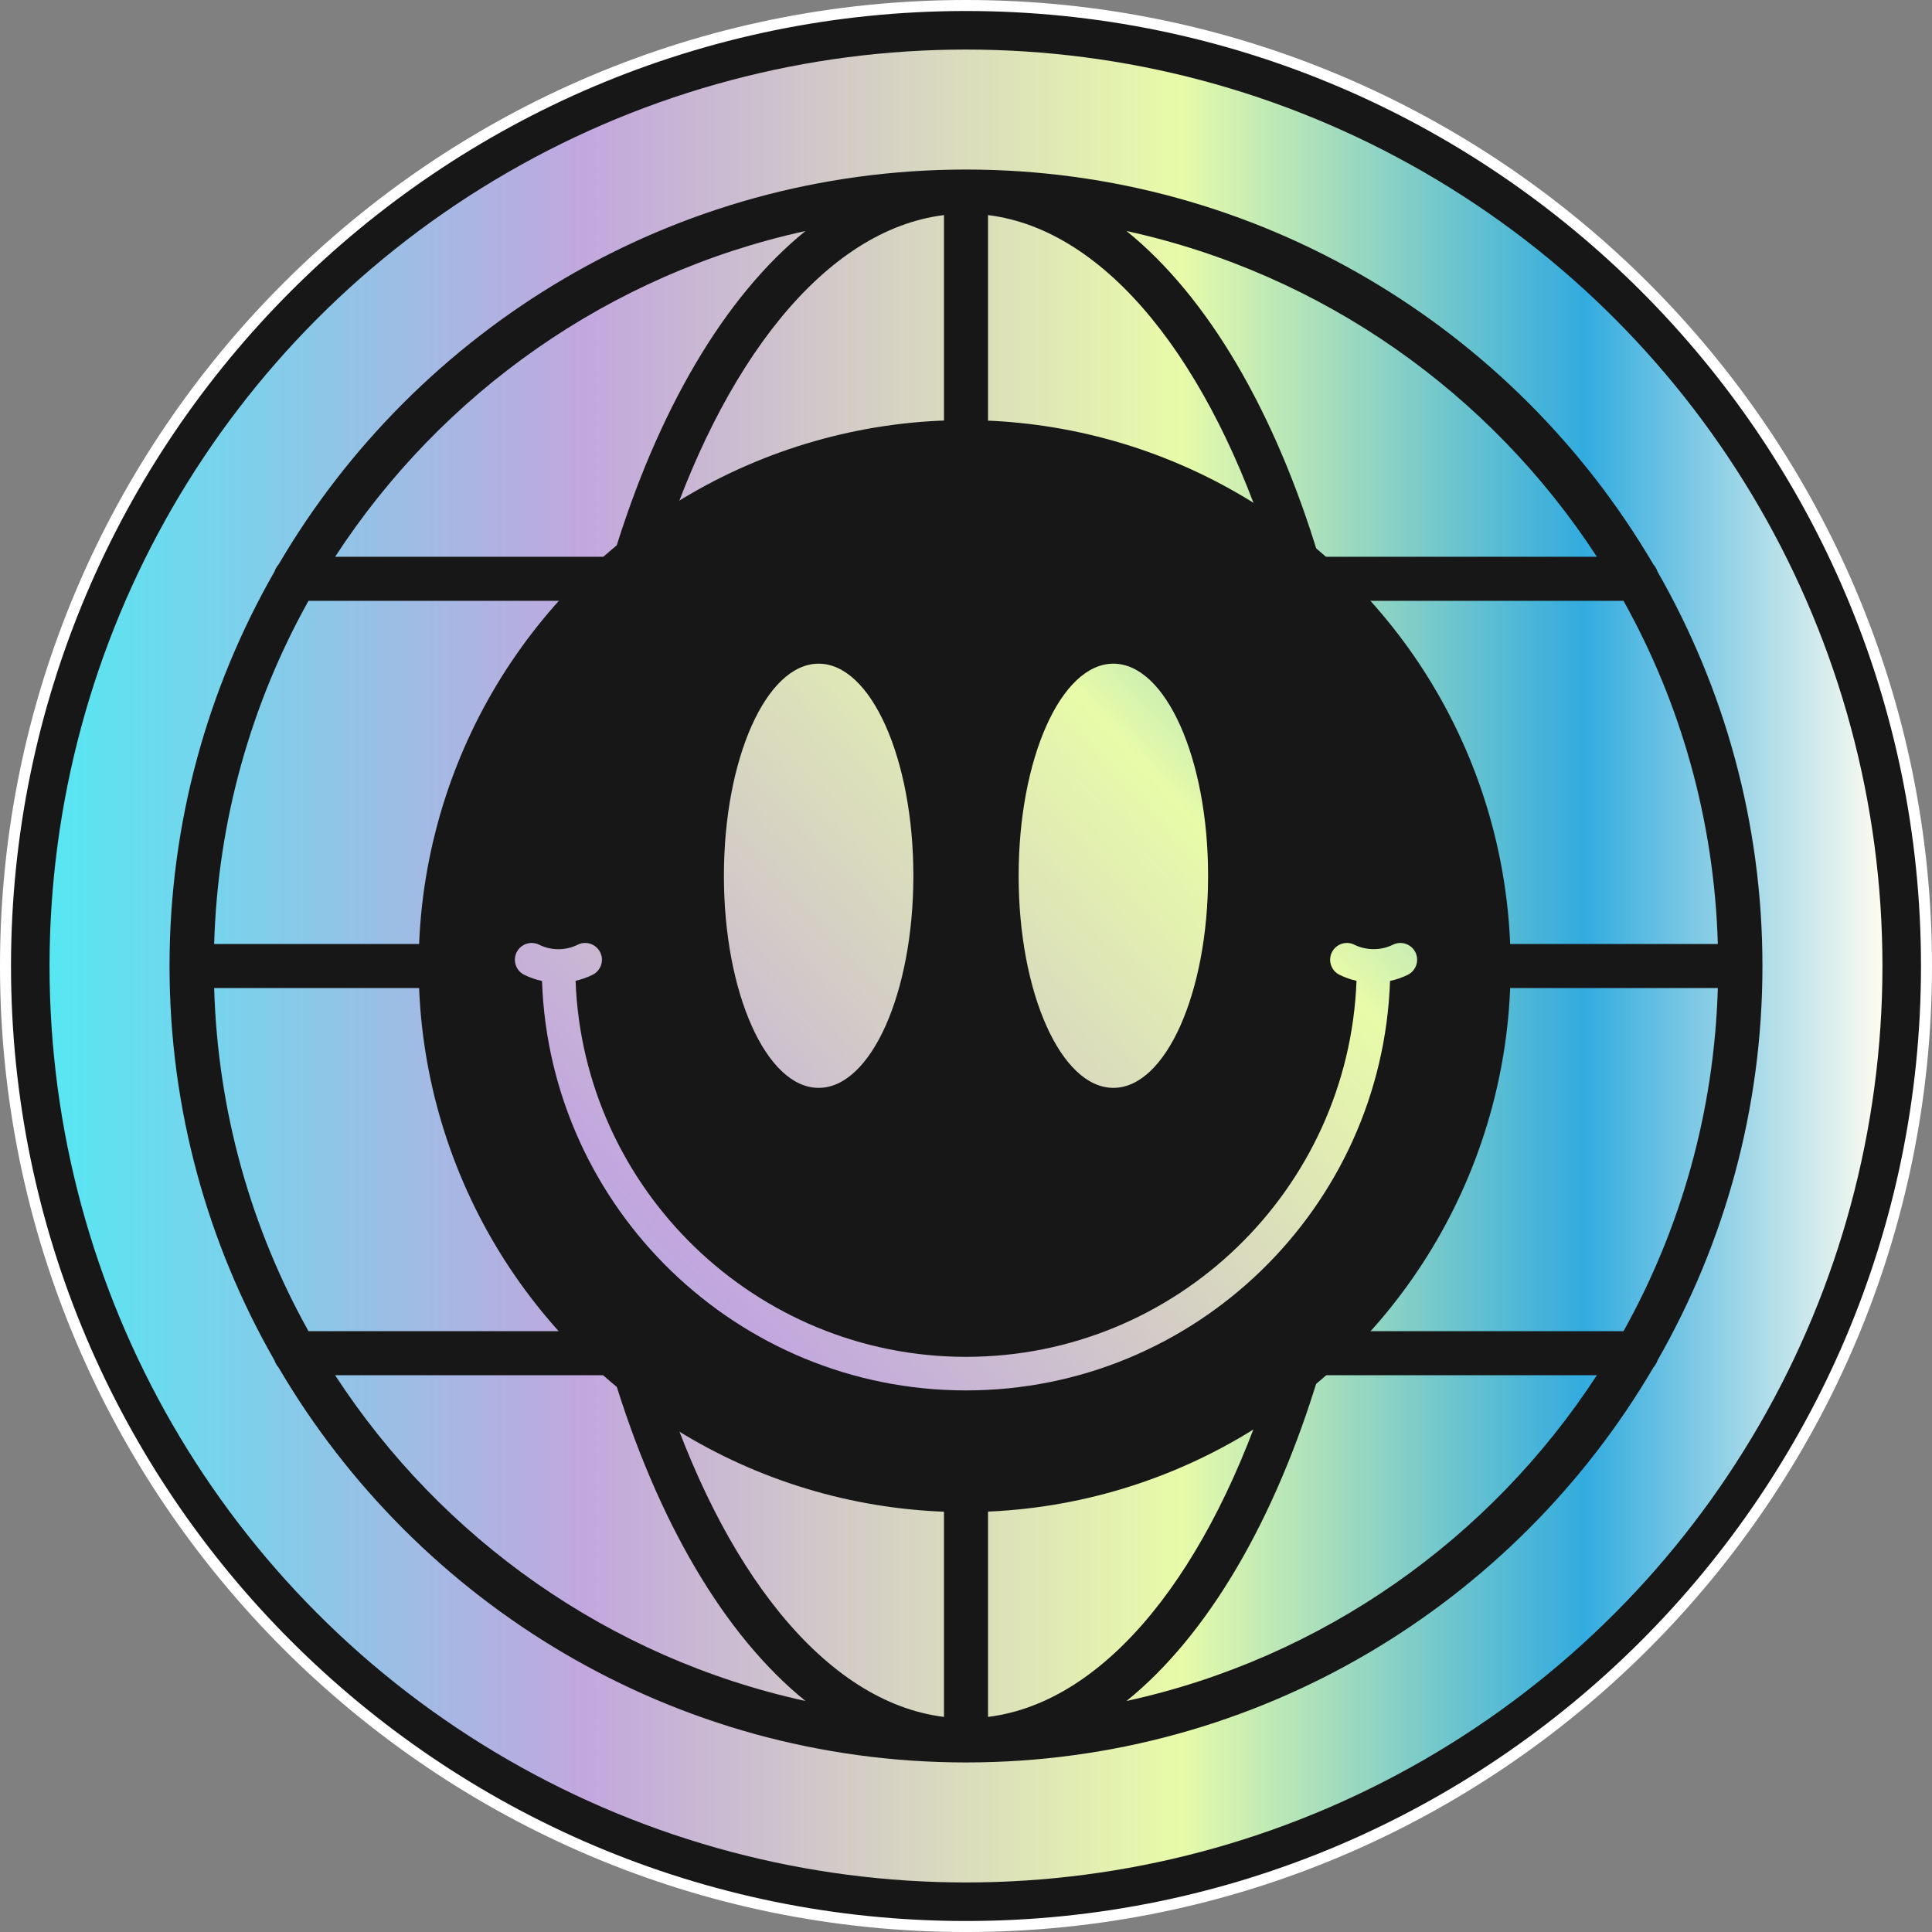 <?xml version="1.0" encoding="UTF-8" standalone="no"?>
<!-- Generator: Adobe Illustrator 27.5.0, SVG Export Plug-In . SVG Version: 6.00 Build 0)  -->

<svg
   version="1.1"
   x="0px"
   y="0px"
   viewBox="0 0 131.569 131.57"
   xml:space="preserve"
   id="svg119"
   sodipodi:docname="y2k.svg"
   width="131.569"
   height="131.57"
   xmlns:inkscape="http://www.inkscape.org/namespaces/inkscape"
   xmlns:sodipodi="http://sodipodi.sourceforge.net/DTD/sodipodi-0.dtd"
   xmlns="http://www.w3.org/2000/svg"
   xmlns:svg="http://www.w3.org/2000/svg"><rect x="0" y="0" width="131.569" height="131.57" fill="#808080" stroke="none"/><defs
   id="defs119" /><sodipodi:namedview
   id="namedview119"
   pagecolor="#ffffff"
   bordercolor="#000000"
   borderopacity="0.25"
   inkscape:showpageshadow="2"
   inkscape:pageopacity="0.0"
   inkscape:pagecheckerboard="0"
   inkscape:deskcolor="#d1d1d1"><inkscape:page
     x="0"
     y="0"
     width="131.569"
     height="131.57"
     id="page2"
     margin="0"
     bleed="0" /></sodipodi:namedview>

<g
   id="OBJECTS"
   transform="translate(-394.423,-329.007)">
	<g
   id="g85">
		
		
		
		
		
		
		
		<g
   id="g55"
   inkscape:export-filename="/Users/tal.hayut/Downloads/g55.svg"
   inkscape:export-xdpi="96"
   inkscape:export-ydpi="96">
			<g
   id="g45">
				<path
   style="fill:#171717"
   d="m 460.208,460.202 c -36.067,0 -65.41,-29.343 -65.41,-65.41 0,-36.067 29.343,-65.41 65.41,-65.41 36.066,0 65.409,29.343 65.409,65.41 0,36.067 -29.343,65.41 -65.409,65.41 z"
   id="path44" />
				<path
   style="fill:#ffffff"
   d="m 460.208,460.577 c -36.274,0 -65.785,-29.511 -65.785,-65.785 0,-36.274 29.511,-65.785 65.785,-65.785 36.273,0 65.784,29.511 65.784,65.785 0,36.274 -29.511,65.785 -65.784,65.785 z m 0,-130.82 c -35.86,0 -65.035,29.175 -65.035,65.035 0,35.86 29.175,65.035 65.035,65.035 35.86,0 65.034,-29.175 65.034,-65.035 0,-35.86 -29.174,-65.035 -65.034,-65.035 z"
   id="path45" />
			</g>
			
				<linearGradient
   id="SVGID_00000008868175236019036220000002101531349398688190_"
   gradientUnits="userSpaceOnUse"
   x1="397.798"
   y1="394.792"
   x2="522.617"
   y2="394.792">
				<stop
   offset="0"
   style="stop-color:#56E7F2"
   id="stop45" />
				<stop
   offset="0.292"
   style="stop-color:#C2A7DE"
   id="stop46" />
				<stop
   offset="0.617"
   style="stop-color:#E8FBA9"
   id="stop47" />
				<stop
   offset="0.837"
   style="stop-color:#32ABDF"
   id="stop48" />
				<stop
   offset="1"
   style="stop-color:#FEFCEF"
   id="stop49" />
			</linearGradient>
			<circle
   style="fill:url(#SVGID_00000008868175236019036220000002101531349398688190_)"
   cx="460.207"
   cy="394.792"
   r="62.41"
   id="circle49" />
			<path
   style="fill:#171717"
   d="m 507.302,421.644 c 4.536,-7.924 7.143,-17.086 7.143,-26.852 0,-9.766 -2.608,-18.929 -7.143,-26.853 -0.063,-0.185 -0.16,-0.352 -0.286,-0.496 -9.425,-16.069 -26.872,-26.89 -46.809,-26.89 -19.937,0 -37.384,10.82 -46.809,26.889 -0.126,0.145 -0.224,0.312 -0.287,0.498 -4.536,7.923 -7.143,17.086 -7.143,26.852 0,9.765 2.607,18.927 7.143,26.851 0.063,0.186 0.161,0.354 0.287,0.499 9.425,16.069 26.872,26.888 46.809,26.888 19.937,0 37.384,-10.82 46.809,-26.89 0.126,-0.144 0.223,-0.311 0.286,-0.496 z m -98.295,-25.352 h 23.35 c 0.113,8.456 1.173,16.37 2.989,23.369 h -19.915 c -3.881,-6.959 -6.178,-14.91 -6.424,-23.369 z m 6.424,-26.369 h 19.915 c -1.816,6.999 -2.876,14.913 -2.989,23.369 h -23.35 c 0.246,-8.459 2.543,-16.41 6.424,-23.369 z m 95.976,23.369 h -23.35 c -0.113,-8.457 -1.173,-16.37 -2.989,-23.369 h 19.916 c 3.88,6.959 6.178,14.91 6.423,23.369 z m -26.349,0 h -23.35 v -23.369 h 20.232 c 1.883,6.959 2.999,14.91 3.118,23.369 z m -23.35,-26.369 v -23.268 c 8.103,0.999 15.169,10.027 19.351,23.268 z m -3,-23.268 v 23.268 h -19.353 c 4.183,-13.24 11.249,-22.269 19.353,-23.268 z m 0,26.268 v 23.369 h -23.351 c 0.119,-8.459 1.234,-16.41 3.118,-23.369 z m -23.351,26.369 h 23.351 v 23.369 h -20.233 c -1.884,-6.959 -2.999,-14.91 -3.118,-23.369 z m 23.351,26.369 v 23.268 c -8.104,-0.999 -15.17,-10.027 -19.353,-23.268 z m 3,23.267 V 422.66 h 19.351 c -4.182,13.241 -11.248,22.269 -19.351,23.268 z m 0,-26.267 v -23.369 h 23.35 c -0.119,8.459 -1.234,16.41 -3.118,23.369 z m 26.349,-23.369 h 23.35 c -0.245,8.459 -2.543,16.41 -6.423,23.369 h -19.916 c 1.816,-6.999 2.876,-14.913 2.989,-23.369 z m 15.113,-29.369 h -18.939 c -2.996,-9.913 -7.564,-17.715 -13.092,-22.183 13.366,2.917 24.793,11.063 32.031,22.183 z M 449.276,344.74 c -5.527,4.468 -10.097,12.27 -13.092,22.183 h -18.939 c 7.238,-11.12 18.665,-19.266 32.031,-22.183 z m -32.031,77.921 h 18.939 c 2.995,9.913 7.564,17.715 13.092,22.183 -13.366,-2.917 -24.793,-11.064 -32.031,-22.183 z m 53.894,22.183 c 5.527,-4.468 10.097,-12.271 13.092,-22.183 h 18.939 c -7.238,11.119 -18.665,19.266 -32.031,22.183 z"
   id="path49" />
			<g
   id="g54">
				
					<circle
   transform="matrix(0.707,-0.707,0.707,0.707,-144.369,441.048)"
   style="fill:#171717"
   cx="460.207"
   cy="394.792"
   id="ellipse49"
   r="37.186" />
				
					<linearGradient
   id="SVGID_00000055689014572881607110000003501210287698443142_"
   gradientUnits="userSpaceOnUse"
   x1="412.169"
   y1="442.811"
   x2="515.007"
   y2="348.805">
					<stop
   offset="0"
   style="stop-color:#56E7F2"
   id="stop50" />
					<stop
   offset="0.292"
   style="stop-color:#C2A7DE"
   id="stop51" />
					<stop
   offset="0.617"
   style="stop-color:#E8FBA9"
   id="stop52" />
					<stop
   offset="0.837"
   style="stop-color:#32ABDF"
   id="stop53" />
					<stop
   offset="1"
   style="stop-color:#FEFCEF"
   id="stop54" />
				</linearGradient>
				<path
   style="fill:url(#SVGID_00000055689014572881607110000003501210287698443142_)"
   d="m 490.297,395.389 c -0.387,0.193 -0.795,0.33 -1.212,0.421 -0.539,15.466 -13.28,27.884 -28.876,27.884 -15.596,0 -28.337,-12.418 -28.876,-27.884 -0.418,-0.09 -0.826,-0.228 -1.213,-0.421 -0.565,-0.282 -0.795,-0.968 -0.513,-1.533 0.282,-0.564 0.968,-0.794 1.534,-0.513 0.817,0.407 1.799,0.407 2.623,-0.001 0.57,-0.282 1.251,-0.048 1.532,0.517 0.28,0.565 0.048,1.251 -0.517,1.531 -0.372,0.184 -0.761,0.32 -1.16,0.41 0.533,14.211 12.253,25.608 26.591,25.608 14.338,0 26.058,-11.397 26.591,-25.607 -0.398,-0.09 -0.788,-0.227 -1.16,-0.411 -0.566,-0.281 -0.797,-0.966 -0.516,-1.532 0.279,-0.565 0.967,-0.796 1.531,-0.516 0.813,0.403 1.818,0.402 2.622,0.001 0.568,-0.281 1.251,-0.051 1.534,0.513 0.279,0.565 0.049,1.251 -0.515,1.533 z m -40.125,7.702 c 3.563,0 6.451,-6.467 6.451,-14.444 0,-7.978 -2.888,-14.444 -6.451,-14.444 -3.563,0 -6.451,6.466 -6.451,14.444 0,7.977 2.888,14.444 6.451,14.444 z m 20.071,0 c 3.563,0 6.451,-6.467 6.451,-14.444 0,-7.978 -2.888,-14.444 -6.451,-14.444 -3.563,0 -6.451,6.466 -6.451,14.444 -10e-4,7.977 2.888,14.444 6.451,14.444 z"
   id="path54" />
			</g>
		</g>
		
		
		
		
	</g>
</g>

</svg>
